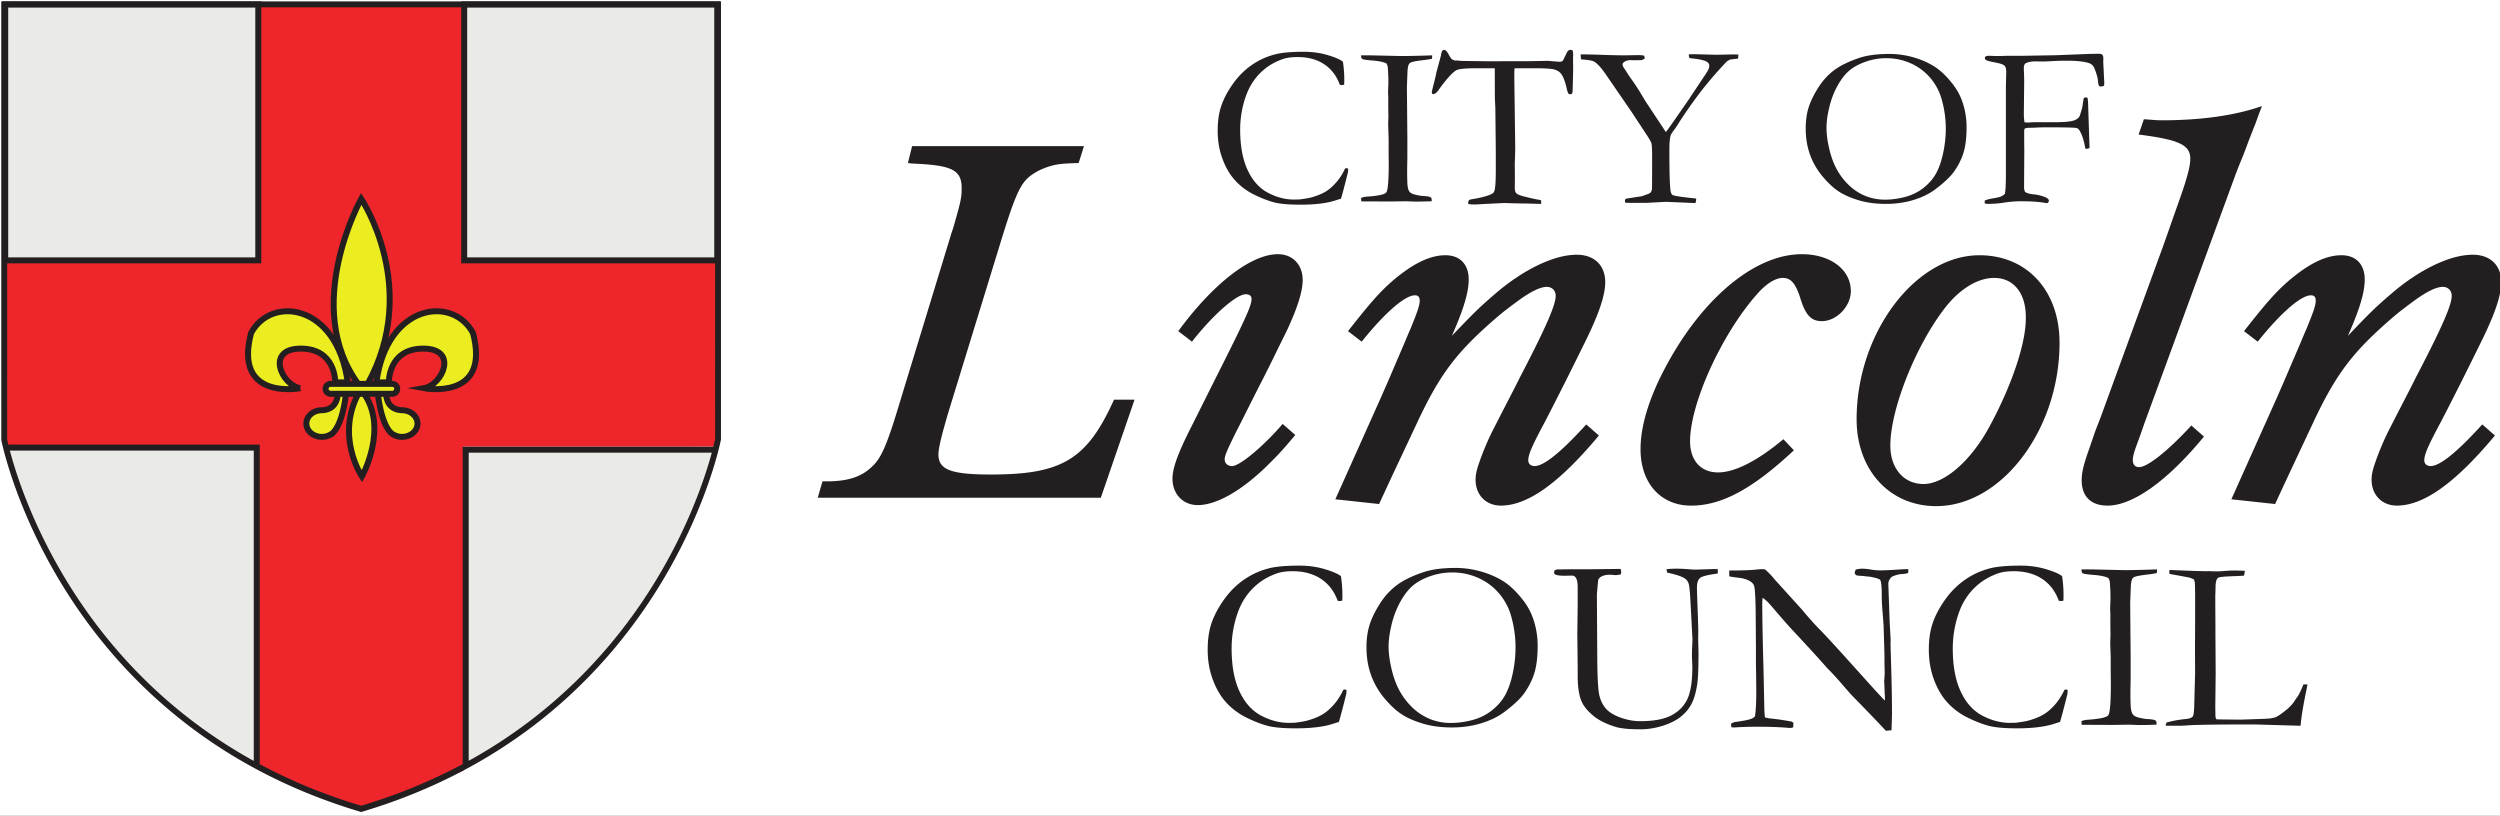 <svg xmlns="http://www.w3.org/2000/svg" width="999" height="326" fill="none"><rect width="100%" height="100%" fill="#333333" stroke="none"/><g clip-path="url(#a)"><path fill="#fff" d="M0 0h999v326H0z"/><g clip-path="url(#b)"><mask id="c" width="1658" height="1084" x="-75" y="-131" maskUnits="userSpaceOnUse" style="mask-type:luminance"><path fill="#fff" d="M-74.95 952.562h1657.03V-130.019H-74.95V952.562Z"/></mask><g mask="url(#c)"><path fill="#EAEAE7" d="M2.293 178.479s20.9 88.174 100.312 127.381c7.166 2.785 10.749-13.335 10.749-13.335l2.194-109.472-14.332-18.707-98.923 14.133ZM285.913 179.471S258.645 275.202 186 305.854s-19.71-121.205-19.71-121.205l39.015-17.117 80.608 11.939Z"/><path fill="#EE252B" d="M286.712 178.475H2.591v-74.439h284.121v74.439Z"/><path fill="#EE252B" d="m185.205 307.943-39.854 15.825-42.034-16.121-.309-305.413h82.197v305.709Z"/><path fill="#EAEAE7" d="M103.206 104.042H2.089V1.757h101.117v102.285Z"/></g><mask id="d" width="1591" height="733" x="-9" y="-131" maskUnits="userSpaceOnUse" style="mask-type:luminance"><path fill="#fff" d="M-8.068 601.593H1582v-731.612H-8.068v731.612Z"/></mask><g mask="url(#d)"><path stroke="#231F20" stroke-miterlimit="10" stroke-width="2.386" d="M103.207 104.042H2.09V1.757h101.117v102.285Z"/></g><mask id="e" width="1658" height="1084" x="-75" y="-131" maskUnits="userSpaceOnUse" style="mask-type:luminance"><path fill="#fff" d="M-74.95 952.562h1657.03V-130.019H-74.95V952.562Z"/></mask><g mask="url(#e)"><path fill="#EAEAE7" stroke="#231F20" stroke-miterlimit="10" stroke-width="2.386" d="M286.609 104.042H185.492V1.757h101.117v102.285Z"/><path fill="#231F20" d="M141.028 325.485c-.021 0-.048.02-.069.02v-.041c.021.021.048.021.069.021ZM141.101 325.462l-.028.048c-.02 0-.02 0-.041-.028.021 0 .041-.02.069-.02ZM439.886 198.887H326.769l1.898-6.534h1.685c9.057 0 14.318-2.104 18.321-6.107 3.59-3.37 5.907-8.844 10.955-25.7l20.646-67.61c.206-.633.846-2.318 1.472-4.842 2.324-8.005 2.53-9.69 2.53-12.854 0-7.365-3.796-9.264-20.013-9.896l-1.471-.213 1.685-6.74h68.669l-2.111 6.74c-5.261.213-5.901.213-8.844.632-4.223.846-8.638 2.737-11.582 5.474-3.369 3.164-5.694 9.058-10.742 25.495l-20.645 67.191c-2.751 9.263-4.223 14.951-4.223 17.688 0 6.114 5.068 8.005 21.072 8.005 28.431 0 38.341-6.107 49.083-29.909h8.212l-13.48 39.18ZM514.234 132.115c-2.318 4.635-5.055 10.323-8.432 17.063a2184.988 2184.988 0 0 0-9.263 18.328c-5.475 10.735-7.16 14.318-7.16 16.01 0 1.678 1.259 2.73 2.944 2.73 3.156 0 12.853-8.218 20.219-16.849l5.055 4.422c-5.475 6.533-7.16 8.218-10.323 11.375-10.735 10.742-21.058 16.643-28.644 16.643-5.894 0-10.103-4.422-10.103-10.536 0-4.209 2.105-10.103 7.579-20.852l9.057-18.108c12.428-24.648 14.952-30.129 14.952-32.86 0-1.272-.832-1.898-2.318-1.898-3.782 0-13.259 8.425-21.485 18.954l-5.474-4.209c13.906-18.96 29.07-30.755 39.813-30.755 5.9 0 9.903 4.216 9.903 10.323 0 4.635-2.118 11.162-6.32 20.219ZM633.659 136.114c-5.268 10.743-11.375 22.957-16.636 33.073-4.642 8.631-6.327 12.421-6.327 14.745 0 1.472 1.059 2.311 2.531 2.311 3.583 0 10.323-5.261 20.638-16.636l5.055 4.422c-15.797 18.954-28.43 28.011-39.173 28.011-5.9 0-10.109-4.209-10.109-10.316 0-1.898.419-3.789 1.052-5.687a107.299 107.299 0 0 1 7.159-16.643c2.318-4.636 5.688-10.956 9.697-18.954 10.522-20.226 14.105-28.651 14.105-32.234 0-2.104-1.471-3.576-3.583-3.576-2.524 0-6.313 1.898-10.735 5.055-3.164 2.317-6.32 4.635-9.484 7.372-15.584 13.48-22.324 22.117-31.594 41.917l-9.903 21.065-2.738 5.894-2.524 5.474-17.488-1.891 18.114-40.445 2.958-6.733 6.946-16.224c.839-2.104 2.111-4.841 3.163-7.585 2.105-5.261 2.524-6.953 2.524-8.418 0-1.479-.633-2.111-1.891-2.111-4.01 0-12.221 7.159-21.278 18.534l-5.475-4.209 2.318-2.95c7.586-9.477 11.368-13.906 17.688-18.961 7.166-5.687 13.273-8.425 18.954-8.425 5.694 0 9.271 3.583 9.271 9.69 0 5.268-2.105 12.008-6.733 22.537 8.424-8.844 10.529-10.948 16.849-16.423 11.368-9.903 23.802-16.01 33.066-16.01 6.953 0 11.375 4.209 11.375 10.949 0 5.061-2.318 12.214-7.792 23.382ZM728.014 128.324c-4.216 0-6.534-2.317-8.631-9.27-1.905-5.901-3.803-8.005-6.967-8.005-2.937 0-6.726 2.317-10.529 6.746-13.892 15.797-26.533 43.389-26.533 58.553 0 7.586 4.216 12.428 11.169 12.428 6.733 0 15.79-4.636 26.113-13.267l4.209 4.422c-16.43 15.378-28.85 22.118-41.071 22.118-12.214 0-20.212-9.058-20.212-22.537 0-7.799 2.317-16.643 6.946-26.753 14.531-30.755 37.281-51.187 57.501-51.187 11.368 0 19.586 6.114 19.586 14.745 0 6.107-5.694 12.007-11.581 12.007ZM809.514 126.639c0-9.477-4.842-15.584-12.641-15.584-6.732 0-14.105 4.628-20.006 12.427-11.581 15.164-21.484 40.232-21.484 54.551 0 9.057 5.268 15.377 13.28 15.377 8.204 0 18.734-9.057 26.106-22.537 8.638-15.797 14.745-33.066 14.745-43.602v-.632Zm-35.803 75.615c-18.528 0-31.808-14.318-31.808-34.751 0-34.338 23.383-65.506 49.083-65.506 18.954 0 32.007 14.113 32.007 34.964 0 34.758-23.162 65.293-49.282 65.293ZM902.827 45.121l-1.685 4.635c-.633 1.479-1.478 3.79-2.744 6.953-2.104 5.894-2.737 6.946-4.848 12.427l-36.656 100.051-1.685 4.849c-1.472 3.995-2.318 6.313-2.517 7.159-.207.839-.427 1.891-.427 2.524 0 1.898.846 2.95 2.538 2.95 3.37 0 11.788-6.739 20.852-16.643l5.048 4.429c-14.532 17.695-28.438 27.592-38.54 27.592-6.534 0-10.323-3.583-10.323-10.11 0-3.37.846-6.533 3.163-13.06l2.311-6.746 1.898-4.842 25.068-68.663 2.311-6.533c3.376-9.69 4.216-11.795 6.313-18.115 1.692-5.474 2.325-8.211 2.325-10.529 0-5.481-4.216-7.586-20.646-9.69l2.111-6.107c3.363.206 4.636.42 7.16.42 15.59 0 29.283-1.899 40.018-5.688l-1.045 2.737ZM991.701 136.114c-5.261 10.743-11.361 22.957-16.636 33.073-4.635 8.631-6.32 12.421-6.32 14.745 0 1.472 1.052 2.311 2.524 2.311 3.59 0 10.322-5.261 20.645-16.636l5.062 4.422c-15.797 18.954-28.438 28.011-39.187 28.011-5.887 0-10.103-4.209-10.103-10.316 0-1.898.413-3.789 1.046-5.687a107.299 107.299 0 0 1 7.159-16.643c2.325-4.636 5.688-10.956 9.69-18.954 10.536-20.226 14.126-28.651 14.126-32.234 0-2.104-1.485-3.576-3.59-3.576-2.531 0-6.32 1.898-10.742 5.055-3.157 2.317-6.313 4.635-9.484 7.372-15.584 13.48-22.317 22.117-31.594 41.917l-9.89 21.065-2.744 5.894-2.531 5.474-17.482-1.891 18.122-40.445 2.944-6.733 6.946-16.224c.845-2.104 2.111-4.841 3.163-7.585 2.105-5.261 2.538-6.953 2.538-8.418 0-1.479-.633-2.111-1.912-2.111-3.996 0-12.207 7.159-21.265 18.534l-5.481-4.209 2.318-2.95c7.579-9.477 11.382-13.906 17.702-18.961 7.159-5.687 13.259-8.425 18.954-8.425 5.687 0 9.263 3.583 9.263 9.69 0 5.268-2.097 12.008-6.732 22.537 8.411-8.844 10.522-10.948 16.849-16.423 11.368-9.903 23.802-16.01 33.059-16.01 6.953 0 11.382 4.209 11.382 10.949 0 5.061-2.311 12.214-7.799 23.382ZM536.625 24.671a46.13 46.13 0 0 1 .55 7.215c0 .488-.02 1.141-.048 1.966-.419.09-.736.138-.956.138-.186 0-.447-.034-.777-.096-1.272-3.563-3.37-6.3-6.258-8.219-2.889-1.918-6.465-2.874-10.722-2.874-2.263 0-4.168.261-5.715.777-2.744.942-5.144 2.242-7.214 3.9a23.498 23.498 0 0 0-5.255 5.934c-1.43 2.304-2.565 5.09-3.404 8.363a40.789 40.789 0 0 0-1.251 10.02c0 6.513.997 11.898 2.971 16.141 1.973 4.25 4.69 7.276 8.128 9.085 3.439 1.816 6.905 2.724 10.406 2.724l2.152-.049c2.435-.302 4.092-.598 4.973-.866 2.228-.64 4.057-1.396 5.501-2.263 1.445-.866 2.861-2.09 4.244-3.68 1.389-1.58 2.565-3.417 3.542-5.522l.55-.178c.158 0 .385.089.687.268-.027.736-.055 1.203-.096 1.416-1.279 5.145-2.201 8.666-2.778 10.55-.495.124-1.101.303-1.83.55-3.562 1.218-8.335 1.823-14.297 1.823-4.801 0-8.404-.323-10.791-.977-2.4-.66-5-1.678-7.812-3.06-2.813-1.39-5.296-3.219-7.414-5.502-2.139-2.283-3.865-5.172-5.158-8.658-1.321-3.48-1.967-7.283-1.967-11.39 0-3.898.509-7.303 1.547-10.205 1.039-2.91 2.627-5.853 4.794-8.837 2.159-2.985 4.711-5.46 7.654-7.441 2.937-1.981 6.197-3.384 9.793-4.203 2.524-.55 6.101-.825 10.722-.825 3.384 0 6.561.454 9.546 1.348 2.985.901 4.979 1.774 5.983 2.627ZM543.885 79.099a7.077 7.077 0 0 1 2.063-.502c4.656-.303 7.31-.86 7.984-1.672.674-.804 1.005-4.71 1.005-11.718l-.042-4.8v-5.028l-.185-5.53.089-3.245-.048-3.563V38.84l-.09-1.877.09-2.373c.034-.55.048-1.19.048-1.919 0-1.919-.089-3.947-.268-6.08a6.906 6.906 0 0 0-.502-1.237c-1.128-.578-2.944-.963-5.461-1.163-2.517-.199-3.94-.42-4.264-.66-.254-.186-.392-.66-.419-1.417h3.851l12.111.276c3.108 0 7.255-.097 12.448-.276 0 .489-.041.943-.096 1.37-.613.15-1.624.315-3.054.501-2.902.337-4.663.653-5.302.963a1.607 1.607 0 0 0-.874.77c-.302.55-.481 1.575-.543 3.068l-.227 5.893.179 20.336v8.047c-.055 2.524-.083 4.25-.083 5.165 0 3.41.076 5.59.241 6.533.172.942.461 1.623.866 2.036.413.406 1.094.736 2.043.976 1.389.337 2.49.523 3.281.55 1.705.062 2.792.303 3.239.73.103.398.144.735.144 1.01v.365c-2.778.09-4.821.13-6.134.13-.757 0-2.119-.04-4.072-.13l-6.306.09-10.743-.049h-.873l-.096-1.368Z"/><path fill="#231F20" d="m573.973 28.963 1.87-6.898c.124-.908.289-1.5.509-1.754.214-.261.454-.392.723-.392.55 0 1.176.66 1.884 1.967.516.942.935 1.54 1.272 1.802.33.261.819.433 1.458.523l.461-.042 1.967.18 10.77.137 12.75-.042h3.735l7.083-.13c.303 0 .681.027 1.142.082 2.07.186 3.342.275 3.83.275.461 0 .826-.151 1.101-.447.082-.117.598-1.128 1.499-3.019.406-.853.88-1.286 1.465-1.286.241 0 .543.062.915.186.151.605.227 1.148.227 1.63l-.049 1.815.049 3.852c0 .935-.076 3.954-.227 9.057 0 .337-.062.64-.179.908-.337.213-.626.316-.874.316-.24 0-.46-.11-.632-.337-.186-.227-.42-.928-.695-2.104-.605-2.717-1.369-4.663-2.283-5.84-.612-.756-1.486-1.299-2.62-1.629-1.142-.33-3.872-.502-8.198-.502h-7.71a54.382 54.382 0 0 0-.103 3.342l.372 28.376c0 1.128-.062 3.26-.179 6.403l.048 6.08-.048 3.376c0 1.073.179 1.83.543 2.29.365.454 1.348.894 2.964 1.32 2.813.702 4.67 1.128 5.626 1.28.577.062 1.038.185 1.417.364v1.376l-6.493-.165c-3.555-.028-6.244-.097-8.032-.2l-6.664.317-4.883.275c-1.369 0-2.215-.028-2.517-.09l-.633-.275c.055-.701.186-1.148.399-1.348.22-.2.784-.358 1.699-.481 1.272-.18 2.785-.51 4.518-.977 1.74-.474 2.875-.956 3.425-1.444.302-.275.509-.73.639-1.369.275-1.34.406-3.968.406-7.902v-7.757l-.179-16.946-.185-3.652-.042-12.193h-7.358c-4.374 0-7.043.268-7.992.798-1.492.825-3.713 3.253-6.671 7.269-.963 1.5-1.815 2.256-2.551 2.256l-.406-.09c-.124-.185-.186-.35-.186-.502 0-.364.248-1.465.736-3.294.605-2.338.963-3.92 1.087-4.745ZM631.611 21.746h2.187c.798 0 2.531.042 5.2.124 4.153.158 7.585.24 10.322.24l5.351-.088c.756 0 1.478.061 2.187.178.206.248.323.502.323.777v.503l-1.148.55h-.502l-2.573.048-1.341-.048c-1.038 0-1.877.227-2.517.687-.488.33-.729.681-.729 1.046 0 .399.207.9.633 1.506.151.247.399.612.736 1.1.605 1.032 1.417 2.242 2.414 3.61 1.43 2.009 2.964 4.389 4.566 7.126.64 1.1 1.314 2.152 2.008 3.156l6.953 10.509c.461-.578 1.08-1.43 1.878-2.559l6.588-9.456 7.593-11.382c.674-1.038 1.066-1.795 1.196-2.283.055-.24.09-.502.09-.777 0-.64-.289-1.155-.867-1.554-.949-.64-2.984-1.108-6.12-1.417a24.45 24.45 0 0 1-.867-.138c-.213-.364-.323-.667-.323-.907 0-.186.014-.386.048-.599l2.373-.041 8.582.227 6.898-.138c.179 0 .826.014 1.919.049l-.144 1.595c-.214.062-.55.11-.998.138l-1.093.137c-.193.028-.481.062-.873.09-.647.247-1.142.502-1.513.777-4.464 4.718-8.274 9.174-11.41 13.376-3.136 4.202-5.784 8.026-7.943 11.464-.708 1.128-1.259 1.967-1.692 2.51-.798 1.04-1.258 1.796-1.423 2.284-.324 1.19-.496 2.992-.496 5.399 0 9.483.172 15.081.496 16.787.192.86.44 1.376.742 1.554.784.4 3.934.874 9.457 1.424v.53c0 .357-.117.79-.324 1.292l-11.712-.502-7.826.413h-6.396c-.612 0-1.279-.014-2.015-.048-.124-.33-.186-.578-.186-.73 0-.15.048-.364.145-.639.213-.179.419-.289.632-.316l5.922-.915c2.049-.674 3.198-1.128 3.438-1.368.372-.372.599-.929.681-1.692.035-.55.048-4.78.048-12.696 0-2.95-.089-4.752-.295-5.412-.193-.653-.846-1.802-1.94-3.446l-5.976-9.084-10.192-14.842c-1.754-2.572-3.294-4.291-4.601-5.165-.578-.392-2.022-.701-4.34-.907-.24 0-.612-.035-1.093-.097l-.138-1.96ZM753.246 79.783c2.558 0 5.22-.357 7.971-1.073 2.758-.715 5.192-1.905 7.331-3.562 2.125-1.657 3.789-3.542 4.993-5.66 1.204-2.118 2.18-4.835 2.895-8.15a45.827 45.827 0 0 0 1.101-9.958c0-4.14-.612-8.232-1.816-12.283a22.334 22.334 0 0 0-4.615-8.239 21.956 21.956 0 0 0-7.716-5.618c-3.019-1.328-6.231-1.988-9.642-1.988-2.771 0-5.481.454-8.122 1.369-2.648.914-4.828 2.077-6.533 3.493-1.706 1.417-3.288 3.425-4.753 6.032-1.457 2.6-2.572 5.467-3.328 8.603-.763 3.136-1.142 5.908-1.142 8.315 0 2.524.379 5.385 1.142 8.583.756 3.197 1.802 5.97 3.129 8.307a25.858 25.858 0 0 0 4.89 6.238 20.655 20.655 0 0 0 6.499 4.154c2.407.956 4.979 1.437 7.716 1.437ZM721.562 51.38c0-3.102.365-5.866 1.115-8.287.742-2.42 2.001-5.048 3.768-7.868 1.761-2.84 3.893-5.206 6.389-7.11 2.504-1.899 5.949-3.584 10.364-5.049 3.102-1.004 7.036-1.506 11.781-1.506 3.205 0 6.334.434 9.388 1.28 3.06.852 5.839 2.042 8.328 3.562 2.497 1.527 5 3.865 7.489 7.035 1.734 2.187 3.047 4.546 3.927 7.077a31.012 31.012 0 0 1 1.733 10.275c0 4.016-.378 7.358-1.162 10-.777 2.647-2.07 5.267-3.906 7.853-1.431 2.008-3.879 4.326-7.345 6.94-2.311 1.767-5.186 3.197-8.624 4.27-3.446 1.08-7.159 1.623-11.141 1.623-4.051 0-7.669-.474-10.832-1.417-3.164-.942-5.798-2.097-7.923-3.445-2.111-1.355-4.291-3.356-6.526-6.01-2.235-2.649-3.941-5.572-5.089-8.762-1.156-3.199-1.734-6.685-1.734-10.46ZM793.066 81.25l.042-1.114c.667-.323 1.781-.619 3.342-.88 1.561-.255 2.634-.516 3.225-.777a4.31 4.31 0 0 0 1.472-1.025c.275-1.341.406-3.762.406-7.27V34.63l.144-5.894c0-1.217-.24-2.056-.722-2.517-.467-.454-1.705-.873-3.727-1.252-2.008-.385-3.184-.694-3.549-.935-.364-.247-.543-.502-.543-.777 0-.151.048-.35.137-.598.392-.241.798-.365 1.238-.365.454 0 1.383.035 2.779.096h1.279c.426 0 1.63-.034 3.61-.096h6.348l13.101-.227 13.879-.55h1.238l1.96-.041c.55 0 1.038.151 1.465.454.185.488.288.839.309 1.052l-.041 1.83.412 8.17c0 .337-.027.763-.089 1.279-.488.213-.928.316-1.32.316-.276 0-.489-.09-.64-.268-.248-.337-.399-.977-.461-1.919-.124-1.314-.591-2.998-1.41-5.069-.399-.976-1.052-1.643-1.96-2.008-1.822-.701-4.896-1.052-9.215-1.052-2.036 0-3.934.055-5.695.158-1.767.11-2.847.159-3.239.159l-3.562-.042c-1.451 0-2.648.213-3.59.64-.64.275-.963.928-.963 1.96v.688a90.38 90.38 0 0 1 .138 5.157l-.138 12.42a21.6 21.6 0 0 0 .268 3.474l1.328.09 2.551-.138h8.707c3.493 0 5.921-.24 7.29-.73.914-.336 1.595-.838 2.049-1.505.158-.214.53-1.417 1.142-3.61l.591-3.79c.371-.186.64-.275.825-.275.145 0 .392.075.722.227.124.701.207 1.767.234 3.198l.55 16.8c-.515.22-.914.324-1.189.324l-.502-.09c-.489-3.046-1.245-5.432-2.277-7.172-.371-.606-.784-.956-1.238-1.046-.791-.186-4.415-.275-10.866-.275-2.008 0-3.397.014-4.154.048-1.829.09-2.922.13-3.287.13h-.468c-.907 0-1.561.125-1.953.365-.124.372-.185.626-.185.777v3.15c0 .372.013 1.892.048 4.574l-.097 15.11c0 .425.124.962.372 1.601.639.516 1.795.86 3.493 1.025 1.685.165 3.281.571 4.766 1.21.853.4 1.273.84 1.273 1.328 0 .206-.055.406-.179.591-.117.18-.33.317-.633.413-2.489-.523-5.942-.777-10.35-.777-2.338 0-4.814.213-7.428.64-1.795.268-3.844.405-6.155.405l-.908-.22ZM535.84 230.255c.392 2.496.584 5.054.584 7.682 0 .515-.02 1.21-.055 2.083-.447.097-.791.152-1.011.152-.206 0-.481-.035-.832-.103-1.368-3.79-3.576-6.706-6.657-8.741-3.074-2.043-6.877-3.068-11.416-3.068-2.401 0-4.429.275-6.073.826-2.916 1.004-5.474 2.386-7.682 4.16a24.858 24.858 0 0 0-5.591 6.314c-1.52 2.448-2.724 5.412-3.611 8.892a42.696 42.696 0 0 0-1.341 10.667c0 6.932 1.059 12.654 3.157 17.179 2.111 4.518 4.993 7.737 8.651 9.663 3.659 1.932 7.359 2.895 11.08 2.895l2.283-.048c2.593-.323 4.353-.633 5.289-.929 2.372-.68 4.325-1.478 5.859-2.407 1.534-.921 3.04-2.221 4.525-3.906 1.472-1.685 2.724-3.645 3.762-5.88l.585-.193c.158 0 .399.097.722.289-.034.777-.062 1.279-.09 1.506-1.368 5.475-2.352 9.216-2.964 11.224-.522.131-1.169.323-1.946.585-3.789 1.293-8.858 1.946-15.206 1.946-5.116 0-8.947-.351-11.491-1.052-2.545-.688-5.317-1.781-8.308-3.253a26.934 26.934 0 0 1-7.902-5.853c-2.27-2.427-4.092-5.495-5.481-9.208-1.403-3.707-2.091-7.751-2.091-12.125 0-4.14.55-7.765 1.644-10.859 1.1-3.088 2.799-6.224 5.102-9.402 2.297-3.17 5.014-5.811 8.143-7.915 3.129-2.105 6.602-3.597 10.419-4.477 2.689-.578 6.499-.874 11.423-.874 3.59 0 6.974.482 10.144 1.438 3.178.955 5.31 1.884 6.376 2.792ZM579.762 288.899c2.724 0 5.543-.378 8.48-1.142 2.93-.756 5.529-2.029 7.799-3.789 2.269-1.761 4.037-3.776 5.316-6.025 1.279-2.249 2.318-5.137 3.088-8.672a49.135 49.135 0 0 0 1.162-10.591c0-4.408-.646-8.762-1.932-13.074a23.731 23.731 0 0 0-4.911-8.768c-2.269-2.579-5.006-4.567-8.218-5.976-3.198-1.41-6.623-2.112-10.247-2.112-2.951 0-5.832.482-8.652 1.451-2.82.977-5.137 2.215-6.953 3.721-1.809 1.506-3.494 3.645-5.048 6.41-1.554 2.778-2.737 5.825-3.548 9.16-.812 3.342-1.218 6.286-1.218 8.851 0 2.689.406 5.729 1.218 9.133.811 3.398 1.918 6.348 3.328 8.844a27.79 27.79 0 0 0 5.199 6.63 21.986 21.986 0 0 0 6.926 4.422c2.558 1.018 5.295 1.527 8.211 1.527Zm-33.719-30.219c0-3.308.392-6.244 1.197-8.823.784-2.573 2.118-5.365 4.009-8.384 1.871-3.012 4.14-5.529 6.788-7.551 2.668-2.022 6.334-3.817 11.031-5.371 3.308-1.066 7.483-1.603 12.537-1.603 3.405 0 6.733.454 9.986 1.362 3.26.908 6.21 2.166 8.872 3.789 2.655 1.623 5.309 4.113 7.964 7.483a25.566 25.566 0 0 1 4.181 7.531 32.979 32.979 0 0 1 1.843 10.934c0 4.278-.412 7.827-1.238 10.64-.825 2.819-2.207 5.605-4.154 8.362-1.519 2.132-4.126 4.594-7.819 7.38-2.469 1.877-5.522 3.397-9.188 4.546-3.659 1.148-7.613 1.719-11.85 1.719-4.312 0-8.149-.502-11.519-1.506-3.37-1.004-6.183-2.222-8.432-3.666-2.248-1.444-4.566-3.569-6.946-6.382-2.379-2.82-4.188-5.935-5.419-9.332-1.224-3.405-1.843-7.112-1.843-11.128ZM647.595 227.339c.152.551.234.97.234 1.259 0 .199-.048.488-.137.88-.846.227-1.527.337-2.043.337-.227 0-.605-.02-1.142-.076a14.825 14.825 0 0 0-1.292-.068c-1.493 0-2.662.295-3.542.873-.585.358-.936.825-1.073 1.41l-.488 5.543.151 24.077c.027 8.817.316 14.305.88 16.465.543 2.152 1.465 3.927 2.765 5.316 1.293 1.396 3.246 2.551 5.846 3.459 2.613.908 5.144 1.362 7.613 1.362 5.508 0 9.724-.798 12.661-2.387 2.923-1.588 5.027-3.782 6.313-6.588 1.272-2.799 1.919-7.056 1.919-12.764 0-.165-.055-1.458-.151-3.893v-1.41c0-.516.027-1.533.096-3.039.075-1.507.103-2.394.103-2.648l-.736-13.961c-.227-4.697-.495-7.469-.805-8.315-.302-.839-.742-1.471-1.327-1.898-1.265-.901-3.659-1.712-7.187-2.428a4.883 4.883 0 0 1-.295-1.409 36.26 36.26 0 0 1 3.741-.193c1.286 0 2.655.048 4.085.144 2.125.166 3.294.241 3.487.241l7.689-.241 1.492.049-.041 1.746c-3.989.523-6.362 1.128-7.146 1.823-.777.701-1.162 1.987-1.162 3.872 0 1.004.062 3.191.199 6.561l.337 10.068-.048 3.982.138 5.062c0 6.354-.172 10.68-.537 12.984-.509 3.212-1.244 5.756-2.2 7.634-.963 1.877-2.339 3.576-4.161 5.082-1.809 1.506-4.237 2.744-7.256 3.721-3.039.969-6.017 1.458-8.968 1.458-4.642 0-7.964-.324-10.006-.97-3.728-1.135-6.699-2.613-8.892-4.429-2.201-1.816-3.728-3.631-4.567-5.447-1.135-2.393-1.699-5.894-1.699-10.501v-3.356l-.151-13.618.151-10.989v-7.387c0-1.884-.261-3.198-.777-3.94-.357-.516-.873-.784-1.554-.784l-2.868.055c-2.146 0-3.507-.227-4.085-.681a2.547 2.547 0 0 1-.144-.784c0-.289.096-.516.295-.674.351-.261.791-.392 1.3-.392h1.279l3.24-.048h7.688l12.778-.145ZM691.029 230.304l-.049-2.331c5.021 0 8.7-.131 11.032-.392.901-.096 1.533-.144 1.898-.144.289 0 .722.02 1.306.048a26.645 26.645 0 0 1 3.79 3.885c.254.296.55.619.873.977l10.247 11.32 1.451 1.747c2.084 2.427 3.976 4.504 5.674 6.224 1.699 1.712 5.014 5.295 9.938 10.735l11.602 12.881a240.414 240.414 0 0 0 4.381 4.704l.048-.777c-.193-4.498-.296-6.877-.296-7.138l.2-2.916-.097-4.567v-2.091c0-1.327-.117-5.426-.344-12.296-.027-.935-.171-2.71-.385-5.316-.227-2.607-.35-4.904-.35-6.878 0-3.562-.2-5.632-.626-6.217-.289-.419-1.671-.859-4.127-1.313-.584-.035-1.492-.131-2.723-.289-1.451-.069-2.311-.151-2.579-.248-.261-.096-.516-.371-.77-.825a4.258 4.258 0 0 1 .433-1.458 9.248 9.248 0 0 1 2.579-.385c.901 0 2.029.11 3.377.337 1.341.227 2.551.344 3.617.344 1.493 0 3.81-.096 6.953-.296 1.774-.131 3.012-.192 3.686-.192h.832l-.103 1.506c-.522.227-1.231.364-2.139.412-.9.048-1.746.186-2.517.413-1.169.358-1.877.667-2.097.921-.777.846-1.169 1.706-1.169 2.579l.543 15.351.385 7.049-.048 2.035.289 9.773c.192 6.671.296 12.469.296 17.393 0 1.066-.076 3.383-.193 6.946l-2.27.192c-1.134-1.293-5.041-5.371-11.712-12.241-1.554-1.582-2.606-2.703-3.163-3.349l-4.181-4.808c-1.617-1.781-2.669-2.916-3.157-3.404-.482-.488-.839-.839-1.066-1.073-3.535-4.016-8.122-9.037-13.755-15.061-1.526-1.616-3.762-4.147-6.719-7.579-1.836-2.173-3.005-3.5-3.493-3.982-.482-.488-1.149-1.038-1.988-1.657l-.144 1.657c0 6.314.158 15.027.481 26.141l.337 16.079c.034 1.362.117 2.675.248 3.934l1.691.392c3.088.289 6.114.729 9.092 1.313.227.193.427.337.585.434l-.048 1.849c-.516.159-.936.241-1.259.241-.371 0-.798-.027-1.314-.096-3.211-.261-7.118-.392-11.712-.392-3.239 0-6.086.082-8.548.247l-.681.042c-.296 0-.722-.028-1.265-.09l-.055-1.458 1.272-.584 2.283-.337c2.036-.296 3.528-.619 4.464-.977.619-.227 1.121-.564 1.513-1.018.35-2.235.522-5.508.522-9.813 0-2.009-.041-5.688-.137-11.032v-6.609l-.097-13.796c-.075-6.155-.275-9.786-.639-10.886-.186-.585-.592-1.101-1.204-1.555-1.231-.873-2.84-1.423-4.834-1.65-2.002-.227-3.281-.42-3.865-.585ZM824.013 230.255c.386 2.496.578 5.054.578 7.682 0 .515-.014 1.21-.055 2.083-.447.097-.784.152-1.011.152-.199 0-.474-.035-.825-.103-1.369-3.79-3.59-6.706-6.657-8.741-3.074-2.043-6.884-3.068-11.417-3.068-2.4 0-4.429.275-6.072.826-2.916 1.004-5.475 2.386-7.675 4.16-2.215 1.761-4.072 3.865-5.598 6.314-1.52 2.448-2.724 5.412-3.611 8.892a43.023 43.023 0 0 0-1.341 10.667c0 6.932 1.052 12.654 3.157 17.179 2.104 4.518 4.993 7.737 8.644 9.663 3.666 1.932 7.359 2.895 11.087 2.895l2.283-.048c2.593-.323 4.346-.633 5.288-.929 2.373-.68 4.319-1.478 5.86-2.407 1.534-.921 3.04-2.221 4.525-3.906 1.472-1.685 2.717-3.645 3.762-5.88l.585-.193c.151 0 .392.097.722.289a37.277 37.277 0 0 1-.09 1.506c-1.368 5.475-2.352 9.216-2.964 11.224-.516.131-1.169.323-1.946.585-3.789 1.293-8.858 1.946-15.206 1.946-5.123 0-8.947-.351-11.492-1.052-2.544-.688-5.316-1.781-8.307-3.253a26.934 26.934 0 0 1-7.902-5.853c-2.27-2.427-4.092-5.495-5.482-9.208-1.403-3.707-2.09-7.751-2.09-12.125 0-4.14.55-7.765 1.643-10.859 1.101-3.088 2.799-6.224 5.096-9.402 2.304-3.17 5.028-5.811 8.15-7.915 3.129-2.105 6.602-3.597 10.419-4.477 2.689-.578 6.492-.874 11.423-.874 3.59 0 6.974.482 10.144 1.438 3.178.955 5.303 1.884 6.375 2.792ZM831.737 288.173a7.432 7.432 0 0 1 2.18-.536c4.966-.323 7.792-.915 8.508-1.774.708-.86 1.072-5.021 1.072-12.469l-.061-5.11v-5.35l-.186-5.88.096-3.46-.048-3.789v-4.477l-.096-1.995.096-2.524a36.02 36.02 0 0 0 .048-2.049c0-2.036-.096-4.195-.289-6.465a6.167 6.167 0 0 0-.543-1.313c-1.19-.612-3.129-1.025-5.798-1.238-2.675-.206-4.188-.447-4.545-.708-.262-.193-.399-.695-.434-1.507h4.085l12.902.296c3.301 0 7.716-.096 13.239-.296 0 .523-.034 1.004-.103 1.458-.654.165-1.733.344-3.26.537-3.067.357-4.952.701-5.633 1.025a1.62 1.62 0 0 0-.928.825c-.323.584-.509 1.671-.578 3.26l-.24 6.272.185 21.643v8.555c-.055 2.696-.089 4.525-.089 5.495 0 3.631.082 5.949.268 6.953.179 1.011.488 1.726.922 2.166.44.44 1.155.784 2.166 1.045 1.486.358 2.655.551 3.494.578 1.808.069 2.964.33 3.452.777.089.427.138.784.138 1.073v.392c-2.944.096-5.117.145-6.513.145-.812 0-2.256-.049-4.333-.145l-6.719.096-11.437-.048h-.921l-.097-1.458ZM865.405 290.018c.035-.489.165-.922.392-1.314a44.409 44.409 0 0 1 7.386-1.362c1.582-.13 2.6-.481 3.061-1.066.323-.419.516-1.973.578-4.669l.343-12.833-.048-8.707.048-11.382v-3.012c.028-6.843 0-11.107-.103-12.792-.027-.323-.158-.777-.392-1.362-.832-.392-1.547-.646-2.118-.777-.571-.13-3.115-.598-7.641-1.41a8.98 8.98 0 0 1-.048-.777c0-.192.014-.454.048-.777.612 0 1.623.035 3.02.11l7.393.275 4.284.097 1.266-.049c.165 0 .632.035 1.409.104 1.919 0 3.026-.021 3.322-.055l3.886-.289c2.627 0 4.477.048 5.543.144-.028.585-.145 1.217-.337 1.898-.358.062-2.043.152-5.055.262-3.012.117-4.738.302-5.192.564-.75.419-1.121 1.719-1.121 3.885 0 .516-.028 1.575-.103 3.157v2.916l.055 8.988v3.068l.096 16.079-.151 13.699.055 3.013c0 .969.158 1.575.481 1.801.812.028 3.191.062 7.146.097h3.301l8.411-.296c2.2-.062 3.768-.282 4.71-.653.943-.372 2.511-1.465 4.711-3.281 1.341-1.169 2.366-2.366 3.116-3.59.158-.261.433-.646.825-1.169.612-.839 1.437-2.524 2.476-5.055h1.602a64.086 64.086 0 0 1-.632 3.308c-.943 4.56-1.589 8.37-1.94 11.417-.069.646-.13 1.244-.199 1.795l-18.17-.53c-15.611 0-24.875.144-27.791.433-.901.062-1.864.097-2.868.097h-5.055ZM285.047 178.507H184.88v2.387h.014v124.437c-12.077 6.472-25.57 12.152-40.59 16.643-14.999-4.491-28.458-10.151-40.507-16.595V177.668H3.32c-.296-1.265-.434-1.98-.454-2.049V2.937h282.876l.021 172.469c-.021.089-.248 1.189-.716 3.101Zm-97.753 125.511V180.894h97.135c-5.213 19.277-27.42 84.597-97.135 123.124Zm-85.891.048c-70.98-39.194-92.78-106.213-97.464-124.005h97.464v124.005ZM.5.551v2.386l.02 172.895c.207 1.1 22.276 112.609 143.729 148.625 0 .027.055.027.055.027.048 0 .048-.027.096-.027 121.398-36.037 143.467-147.525 143.701-148.838V.551H.5Z"/><path fill="#6DCFD7" d="m144.828 76.59-.02.02v-.04l.02.02Z"/><path fill="#EBED21" d="M132.962 173.016c-.544.509-.936.681-1.073.743.392-.22.763-.468 1.073-.743Z"/><path stroke="#231F20" stroke-miterlimit="10" stroke-width="2.386" d="M132.962 173.016c-.544.509-.936.681-1.073.743.392-.22.763-.468 1.073-.743Z"/><path fill="#EBED21" d="M143.378 153.75c-23.142-31.181.969-74.295.969-74.295s23.878 35.563 2.442 74.172l-3.411.123Z"/><path stroke="#231F20" stroke-miterlimit="10" stroke-width="2.386" d="M143.378 153.75c-23.142-31.181.969-74.295.969-74.295s23.878 35.563 2.442 74.172l-3.411.123Z"/><path fill="#EBED21" d="M145.05 156.716c10.488 14.133-.433 33.678-.433 33.678s-10.832-16.12-1.114-33.623l1.547-.055Z"/><path stroke="#231F20" stroke-miterlimit="10" stroke-width="2.386" d="M145.05 156.716c10.488 14.133-.433 33.678-.433 33.678s-10.832-16.12-1.114-33.623l1.547-.055Z"/><path fill="#EBED21" d="M119.952 155.131s-26.794 5.117-19.614-22.042c8.039-15.109 34.352-11.815 38.616 19.724h-4.993s.364-13.514-13.769-13.514c-14.132 0-7.799 14.491-.24 15.832Z"/><path stroke="#231F20" stroke-miterlimit="10" stroke-width="2.386" d="M119.952 155.131s-26.794 5.117-19.614-22.042c8.039-15.109 34.352-11.815 38.616 19.724h-4.993s.364-13.514-13.769-13.514c-14.132 0-7.799 14.491-.24 15.832Z"/><path fill="#EBED21" d="M169.397 155.131s26.793 5.117 19.607-22.042c-8.04-15.109-34.352-11.815-38.616 19.724h4.999s-.371-13.514 13.762-13.514c14.133 0 7.799 14.491.248 15.832Z"/><path stroke="#231F20" stroke-miterlimit="10" stroke-width="2.386" d="M169.397 155.131s26.793 5.117 19.607-22.042c-8.04-15.109-34.352-11.815-38.616 19.724h4.999s-.371-13.514 13.762-13.514c14.133 0 7.799 14.491.248 15.832Z"/><path fill="#EBED21" d="M138.401 155.984c-.942 9.181-2.861 13.638-4.395 15.804-.014.062-.048.096-.082.137-.165.214-.296.413-.461.585-.186.213-.344.385-.502.502-.31.275-.688.53-1.073.743-.034.02-.055.02-.055.02a6.783 6.783 0 0 1-3.239.798c-3.405 0-6.169-2.379-6.169-5.316 0-2.923 2.764-5.323 6.169-5.323 7.255-.309 6.341-7.702 6.341-7.702s2.861-.503 3.466-.248Z"/><path stroke="#231F20" stroke-miterlimit="10" stroke-width="2.386" d="M138.401 155.984c-.942 9.181-2.861 13.638-4.395 15.804-.014.062-.048.096-.082.137-.165.214-.296.413-.461.585-.186.213-.344.385-.502.502-.31.275-.688.53-1.073.743-.034.02-.055.02-.055.02a6.783 6.783 0 0 1-3.239.798c-3.405 0-6.169-2.379-6.169-5.316 0-2.923 2.764-5.323 6.169-5.323 7.255-.309 6.341-7.702 6.341-7.702s2.861-.503 3.466-.248Z"/><path fill="#EBED21" d="M150.859 155.984c.936 9.181 2.868 13.638 4.388 15.804.014.062.055.096.096.137.159.214.289.413.447.585.193.213.358.385.509.502.31.275.681.53 1.066.743.042.02.062.02.062.02a6.756 6.756 0 0 0 3.233.798c3.411 0 6.175-2.379 6.175-5.316 0-2.923-2.764-5.323-6.175-5.323-7.249-.309-6.334-7.702-6.334-7.702s-2.861-.503-3.467-.248Z"/><path stroke="#231F20" stroke-miterlimit="10" stroke-width="2.386" d="M150.859 155.984c.936 9.181 2.868 13.638 4.388 15.804.014.062.055.096.096.137.159.214.289.413.447.585.193.213.358.385.509.502.31.275.681.53 1.066.743.042.02.062.02.062.02a6.756 6.756 0 0 0 3.233.798c3.411 0 6.175-2.379 6.175-5.316 0-2.923-2.764-5.323-6.175-5.323-7.249-.309-6.334-7.702-6.334-7.702s-2.861-.503-3.467-.248Z"/><path fill="#EBED21" d="M158.724 155.376a1.984 1.984 0 0 1-1.987 1.988h-24.69a1.988 1.988 0 0 1 0-3.975h24.69c1.1 0 1.987.887 1.987 1.987Z"/><path stroke="#231F20" stroke-miterlimit="10" stroke-width="2.386" d="M158.724 155.376a1.984 1.984 0 0 1-1.987 1.988h-24.69a1.988 1.988 0 0 1 0-3.975h24.69c1.1 0 1.987.887 1.987 1.987Z"/></g></g></g><defs><clipPath id="a"><path fill="#fff" d="M0 0h999v326H0z"/></clipPath><clipPath id="b"><path fill="#fff" d="M0 0h1000v326.01H0z"/></clipPath></defs></svg>